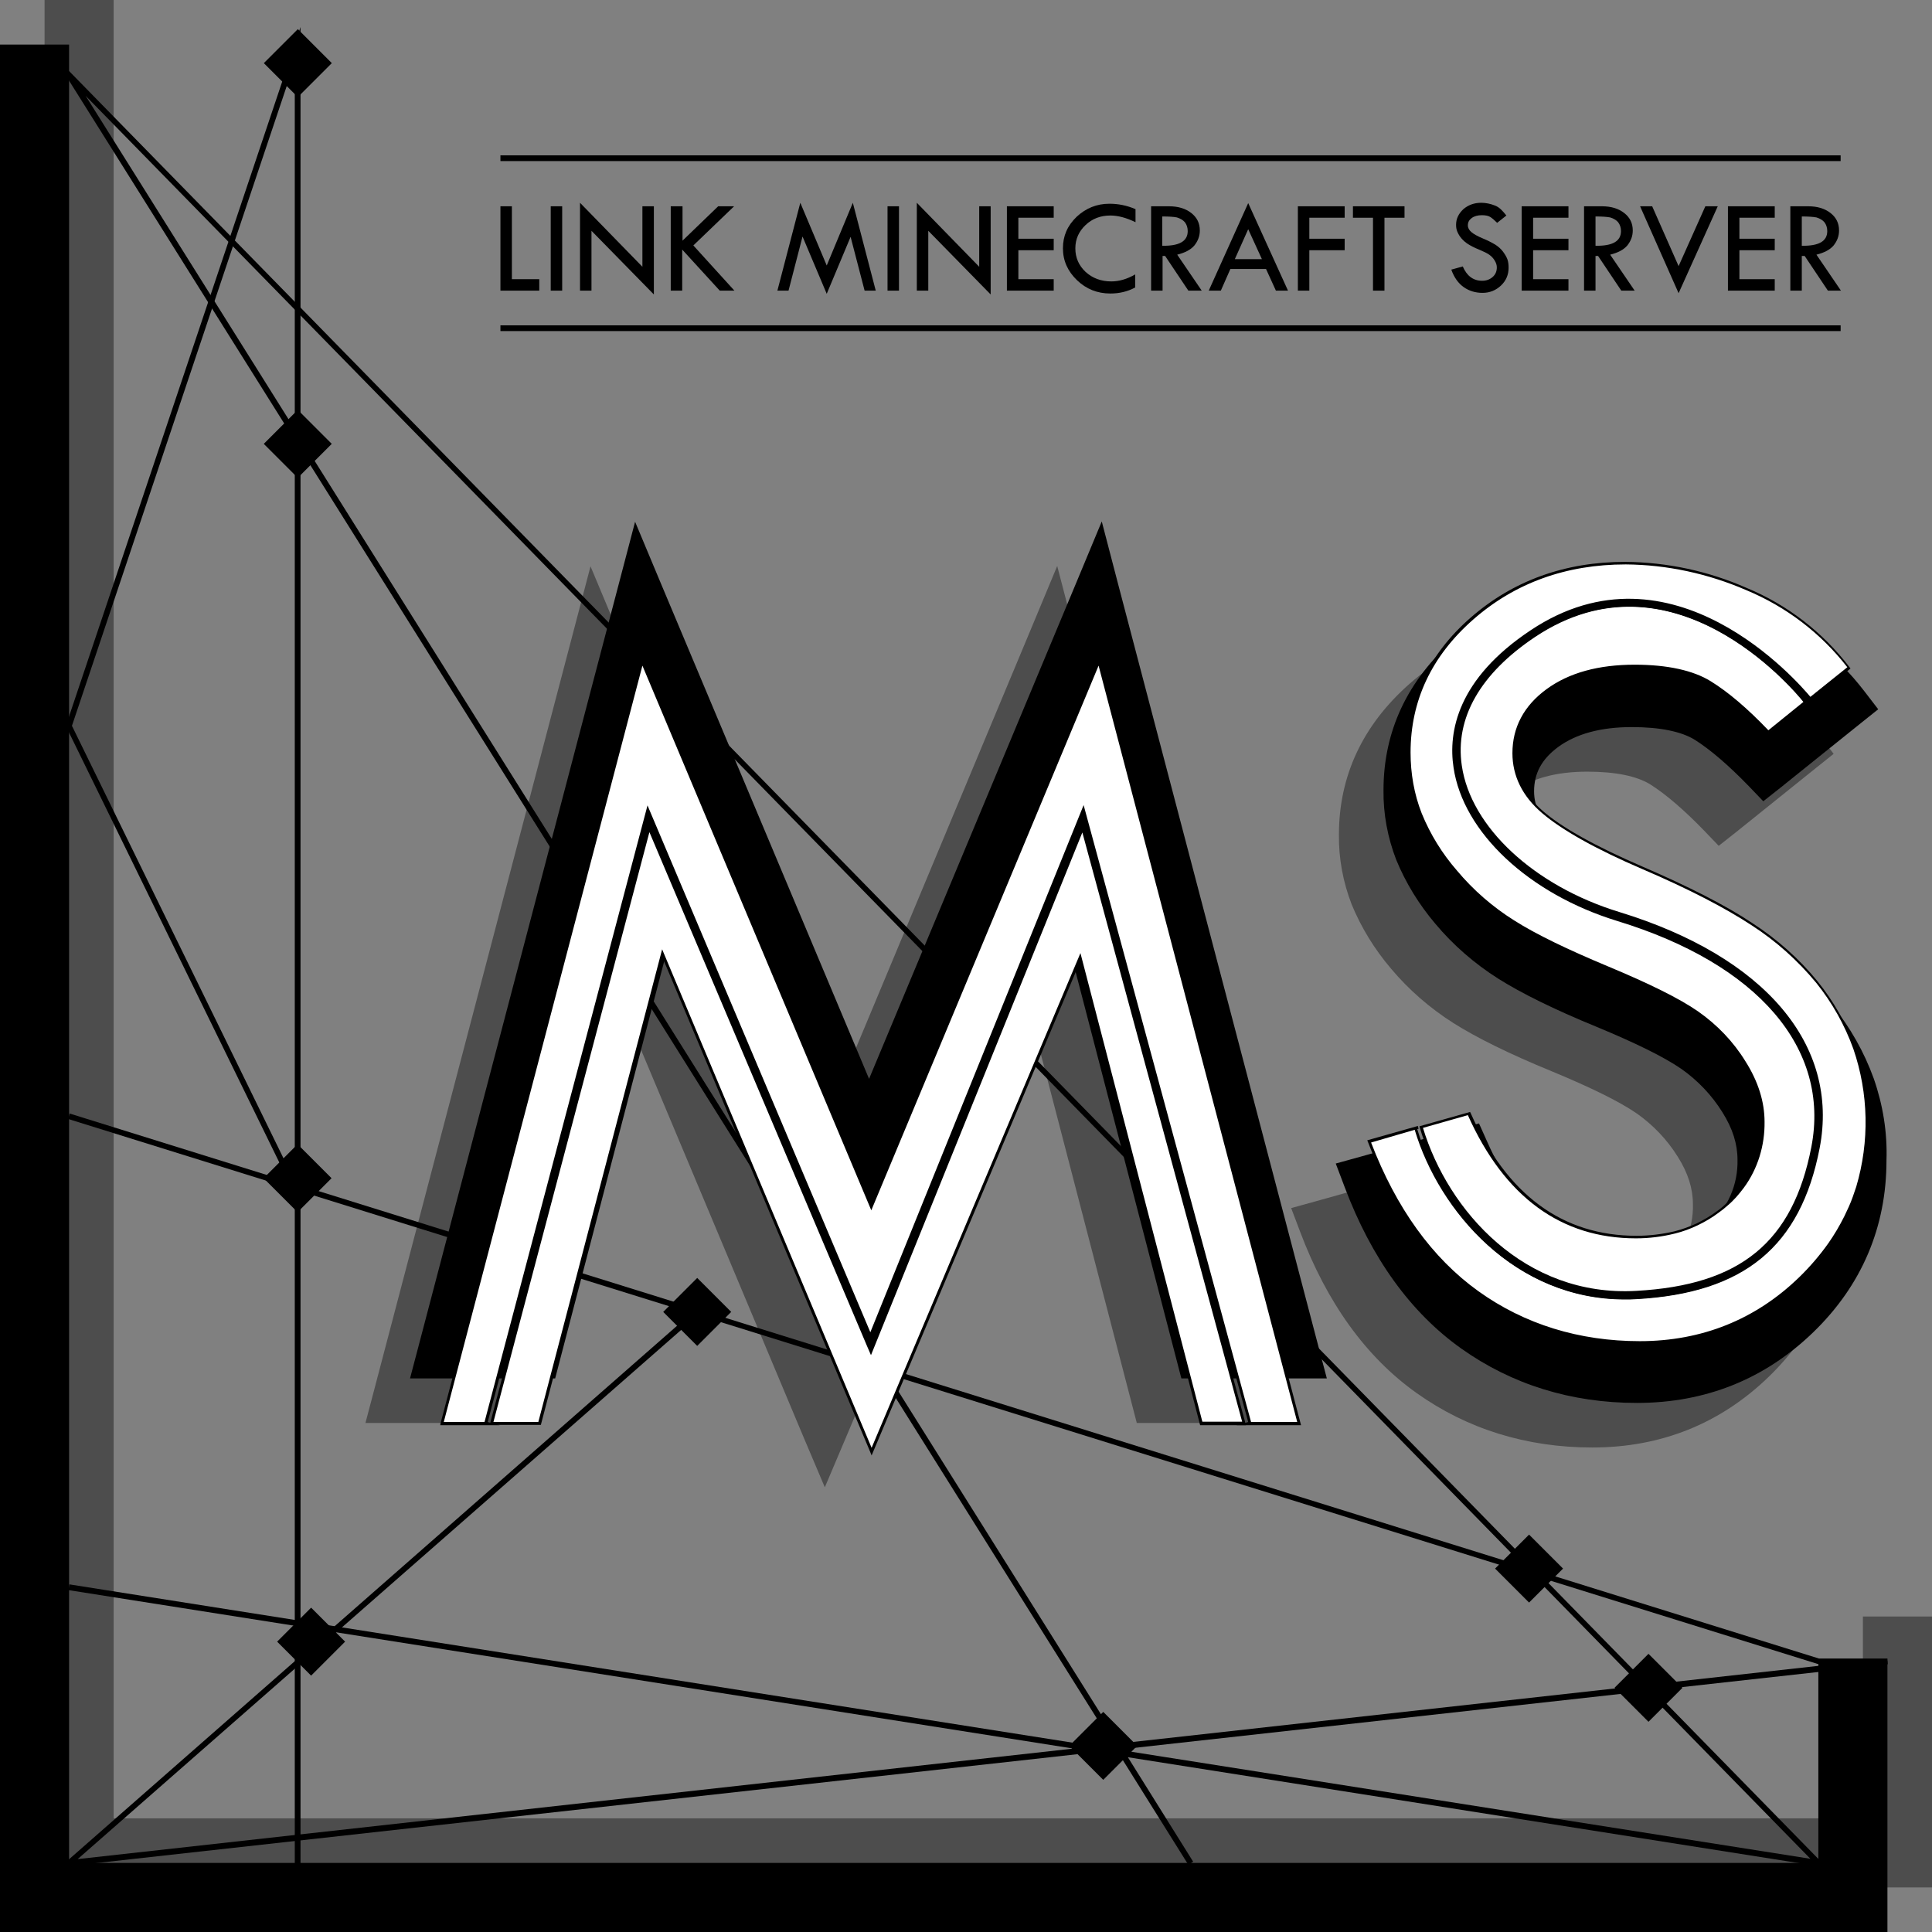 <?xml version="1.0" encoding="utf-8"?>
<!-- Generator: Adobe Illustrator 25.2.1, SVG Export Plug-In . SVG Version: 6.00 Build 0)  -->
<svg version="1.1" id="图层_1" xmlns="http://www.w3.org/2000/svg" xmlns:xlink="http://www.w3.org/1999/xlink" x="0px" y="0px"
	 viewBox="0 0 606.9 606.9" style="enable-background:new 0 0 606.9 606.9;" xml:space="preserve">
<rect x="0" y="0" width="606.9" height="606.9" fill="#808080" stroke="none"/>
<style type="text/css">
	.st0{opacity:0.4;}
	.st1{fill:#FFFFFF;}
	.st2{enable-background:new    ;}
</style>
<g>
	<g id="图层_1_1_">
		<g class="st0">
			<polygon points="585.2,507.8 585.2,571.2 35.7,571.2 35.7,21.7 35.7,21.7 35.7,0 14,0 14,408 14,592.9 199,592.9 606.9,592.9 
				606.9,507.8 			"/>
		</g>
		<polygon points="571.2,521.8 571.2,585.2 21.7,585.2 21.7,35.7 21.7,35.7 21.7,14 0,14 0,422 0,606.9 185,606.9 592.9,606.9 
			592.9,521.8 		"/>
		<path d="M94.4,589.5h-1.8V375.1l-71.9-147l0.1-0.4L94.4,8.5V589.5z M22.6,228l70,143.1V19.5L22.6,228z"/>
		<path d="M573.8,586.6l-2.7-0.4L354.3,552l20.5,32.8l-1.5,1l-21.4-34.2L21.5,499.5l0.3-1.8l328.9,51.9L16.4,16.9L573.8,586.6z
			 M353,549.9l215.7,34L26.9,30.1L353,549.9z"/>
		<path d="M18.9,586.5l198.3-174l-195.8-61l0.5-1.7l549.5,171.2h21.5l0.1,1.8L18.9,586.5z M219.3,413.1L24.4,584l552.2-61.3H571
			L219.3,413.1z"/>
		<rect x="211.5" y="404.6" transform="matrix(0.707 -0.707 0.707 0.707 -227.243 275.591)" width="15.1" height="15.1"/>
		<rect x="510.4" y="522.7" transform="matrix(0.707 -0.707 0.707 0.707 -223.238 521.495)" width="15.1" height="15.1"/>
		<rect x="472.9" y="485.2" transform="matrix(0.707 -0.707 0.707 0.707 -207.725 484.045)" width="15.1" height="15.1"/>
		<rect x="86" y="131.9" transform="matrix(0.707 -0.707 0.707 0.707 -71.194 106.975)" width="15.1" height="15.1"/>
		<rect x="339.1" y="540.9" transform="matrix(0.707 -0.707 0.707 0.707 -286.271 405.76)" width="15.1" height="15.1"/>
		<rect x="90.2" y="508.2" transform="matrix(0.707 -0.707 0.707 0.707 -336.013 220.165)" width="15.1" height="15.1"/>
		<rect x="86" y="12.3" transform="matrix(0.707 -0.707 0.707 0.707 13.384 71.937)" width="15.1" height="15.1"/>
		<rect x="86" y="362.6" transform="matrix(0.707 -0.707 0.707 0.707 -234.36 174.554)" width="15.1" height="15.1"/>
		<g class="st0">
			<path d="M574.6,352.8c-3-8.3-7.4-16.1-13-23c-6.2-7.6-13.6-14.3-21.9-19.6c-8.6-5.7-20.5-11.8-35.6-18.3
				c-14-6-23.9-11.5-29.5-16.3c-4.5-3.9-6.7-8.2-6.7-13c0-5.7,2.4-10.1,7.5-13.9c5.7-4.2,13.5-6.3,23.2-6.3c8.9,0,15.6,1.4,19.8,4
				c4.9,3.1,10.6,8,16.9,14.5l4.6,4.8l5.2-4.1l25.4-20.4l5.5-4.4l-4.3-5.6c-9.1-11.9-21.2-21.2-35-27c-12.9-5.6-26.8-8.6-40.9-8.7
				c-20.6,0-38.4,6.5-52.9,19.2c-14.8,13-22.3,29-22.3,47.5c-0.1,7.5,1.3,14.9,4,21.9c3,7.3,7.2,14.1,12.3,20.1
				c5.6,6.7,12.3,12.5,19.7,17.2c7.3,4.6,17.6,9.7,30.8,15.1c12.3,5.1,21.3,9.5,26.8,13.3c5.1,3.6,9.5,8.2,12.8,13.5
				c3.3,5.2,4.8,10.1,4.8,15c0.2,7.8-3.1,15.4-9,20.5c-6.3,5.7-14,8.4-23.7,8.4c-20.6,0-35.7-11.3-45.9-34.5l-2.6-5.8l-6,1.7
				l-31.4,8.8l-7.6,2.1l2.8,7.4c8.4,22.3,20.7,39.4,36.6,50.7s34.5,17.1,55.2,17.1c21.6,0,40.2-7.5,55.4-22.2s23-33,23-54
				C578.9,369.8,577.5,361.1,574.6,352.8z"/>
			<polygon points="337.5,198.5 332.1,177.8 323.9,197.5 259,352.9 193.7,197.5 185.5,177.9 180.1,198.5 117.2,437.9 114.8,447 
				124.2,447 154.8,447 160.4,447 161.8,441.6 195,314.6 252.4,451.4 259.1,467.2 265.8,451.4 323,315.9 355.7,441.6 357.1,447 
				362.6,447 393.4,447 402.8,447 400.4,437.9 			"/>
		</g>
		<path d="M588.6,338.8c-3-8.3-7.4-16.1-13-23c-6.2-7.6-13.6-14.3-21.9-19.6c-8.6-5.7-20.5-11.8-35.6-18.3
			c-14-6-23.9-11.5-29.5-16.3c-4.5-3.9-6.7-8.2-6.7-13c0-5.7,2.4-10.1,7.5-13.9c5.7-4.2,13.5-6.3,23.2-6.3c8.9,0,15.6,1.4,19.8,4
			c4.9,3.1,10.6,8,16.9,14.5l4.6,4.8l5.2-4.1l25.4-20.4l5.5-4.4l-4.3-5.6c-9.1-11.9-21.2-21.2-35-27c-12.9-5.6-26.8-8.6-40.9-8.7
			c-20.6,0-38.4,6.5-52.9,19.2c-14.8,13-22.3,29-22.3,47.5c-0.1,7.5,1.3,14.9,4,21.9c3,7.3,7.2,14.1,12.3,20.1
			c5.6,6.7,12.3,12.5,19.7,17.2c7.3,4.6,17.6,9.7,30.8,15.1c12.3,5.1,21.3,9.5,26.8,13.3c5.1,3.6,9.5,8.2,12.8,13.5
			c3.3,5.2,4.8,10.1,4.8,15c0.2,7.8-3.1,15.4-9,20.5c-6.3,5.7-14,8.4-23.7,8.4c-20.6,0-35.7-11.3-45.9-34.5l-2.6-5.8l-6,1.7
			l-31.4,8.8l-7.6,2.1l2.8,7.4c8.4,22.3,20.7,39.4,36.6,50.7s34.5,17.1,55.2,17.1c21.6,0,40.2-7.5,55.4-22.2s23-33,23-54
			C592.9,355.8,591.5,347.1,588.6,338.8z"/>
		<polygon points="351.5,184.5 346.1,163.8 337.9,183.5 273,338.9 207.7,183.5 199.5,163.9 194.1,184.5 131.2,423.9 128.8,433 
			138.2,433 168.8,433 174.4,433 175.8,427.6 209,300.6 266.4,437.4 273.1,453.2 279.8,437.4 337,301.9 369.7,427.6 371.1,433 
			376.6,433 407.4,433 416.8,433 414.4,423.9 		"/>
		<polygon class="st1" points="408.1,447.2 345.2,207.8 273.8,379.1 201.8,207.8 138.9,447.2 153.6,447.2 152.7,447 203.5,254.5 
			273.5,419.8 340.4,254.4 392.6,447 391.8,447.2 		"/>
		<path d="M408.7,447.7h-20.3l3.7-1l-51.8-190.8L273.5,421l-69.9-165.1l-50.4,190.8l3.8,1h-18.7l0.1-0.6l63.2-240.7l72.1,171.6
			l71.6-171.6l0.3,1.3L408.7,447.7z M393,446.7h14.5l-62.4-237.6l-71.4,171.1l-71.9-171.1l-62.4,237.6h12.8l51.2-193.7l70,165.5
			l67-165.6L393,446.7z"/>
		<polygon class="st1" points="339.3,300.9 377.4,447.2 390.8,447.2 340.1,260.1 273.5,424.5 272.7,422.5 203.9,260 154.5,447.2 
			169.5,447.2 208.1,299.6 273.8,456 		"/>
		<path d="M273.8,457.2l-0.4-1L208.2,301l-38.3,146.6h-16l0.1-0.6l49.8-188.4l69.7,164.7l66.6-164.6l51.3,189H377l-37.8-145.4
			L273.8,457.2z M208,298.2l0.5,1.2l65.3,155.4l65.6-155.4l38.3,147.2h12.5L340,261.5l-66.4,164.2l-1.3-3L204,261.4l-49,185.3h14.1
			L208,298.2z"/>
		<path class="st1" d="M446.1,255.7c2.7,6.6,6.5,12.7,11.1,18.1c5.1,6.1,11.2,11.4,18,15.7c6.9,4.4,16.8,9.2,29.7,14.5
			s22.3,9.9,28.2,14c5.9,4.1,11,9.4,14.8,15.6c4,6.3,6,12.6,6,18.8c0.2,7.3-2.1,14.5-6.4,20.4c-1.5,2-3.2,3.8-5,5.5
			c-1,0.8-1.9,1.7-2.9,2.4c-2,1.5-4.2,2.8-6.4,3.8c-2.3,1.1-4.7,1.9-7.1,2.6c-3.9,1-8,1.5-12,1.4c-23.6,0-41.1-12.9-52.5-38.8
			l-15.1,4.2c7.8,26.4,32.2,54,67.5,52c33-1.8,49.5-15.5,55.4-45.6c6-31.2-16.9-58-61.4-71.6c-27.6-8.4-48.1-27.6-51.1-47.8
			c-1.6-11.1,1.2-27.4,24-42.6c46.3-31,86.9,20.3,87.6,21.2l12.4-9.8c-8.4-10.9-19.4-19.4-32.1-24.7c-12-5.2-25-8-38.1-8.1
			c-18.9,0-34.9,5.8-48.2,17.4c-13.2,11.6-19.8,25.6-19.8,42.1C442.6,243,443.8,249.5,446.1,255.7z"/>
		<path d="M510.4,406.6c-33.7,0-56.9-26.7-64.4-52.4l-0.1-0.4l15.9-4.5l0.2,0.4c11.3,25.6,28.8,38.5,52.1,38.5c4,0,8-0.5,11.9-1.4
			c2.4-0.6,4.8-1.5,7-2.5c2.2-1.1,4.3-2.3,6.3-3.8c1-0.7,2-1.5,2.9-2.4c1.8-1.6,3.5-3.4,4.9-5.4c4.2-5.9,6.5-12.9,6.3-20.2
			c0-6.1-2-12.4-5.9-18.6c-3.8-6.1-8.8-11.3-14.7-15.4c-5.8-4-15.3-8.8-28.1-14s-22.8-10.1-29.8-14.5c-6.8-4.3-12.9-9.6-18.1-15.8
			c-4.7-5.5-8.5-11.6-11.2-18.3l0,0c-2.4-6.2-3.6-12.8-3.6-19.5c0-16.5,6.7-30.8,20-42.4s29.6-17.5,48.5-17.5
			c13.2,0.1,26.2,2.9,38.2,8.2c12.8,5.3,23.9,13.9,32.3,24.9l0.3,0.4l-13,10.4l-0.3-0.4c-0.4-0.5-41-51.8-87-21.1
			c-22.6,15.1-25.4,31.3-23.8,42.2c3,20,23.3,39,50.8,47.4c44.7,13.7,67.7,40.6,61.7,72.1c-5.9,30.4-22.6,44.1-55.8,46
			C512.9,406.5,511.6,406.6,510.4,406.6z M447,354.3c7.9,26.1,32,53.2,67,51.2c32.7-1.8,49.2-15.3,55-45.2c6-31-16.8-57.5-61-71
			c-27.7-8.5-48.4-27.8-51.4-48.2c-1.7-11.2,1.2-27.8,24.2-43.1c44.5-29.7,84.1,16.4,87.9,20.9l11.6-9.3
			c-8.3-10.7-19.2-19-31.7-24.2c-12-5.2-24.9-8-37.9-8.1c-18.7,0-34.8,5.8-47.9,17.3s-19.7,25.5-19.7,41.8c0,6.5,1.1,13,3.5,19.1
			l0,0c2.7,6.6,6.4,12.6,11.1,18c5.1,6.1,11.2,11.4,17.9,15.6c6.9,4.4,16.9,9.2,29.6,14.5s22.3,10,28.2,14.1
			c6,4.2,11.1,9.5,14.9,15.7c4,6.3,6,12.7,6,19c0.1,7.4-2.1,14.7-6.5,20.7c-1.5,2-3.1,3.9-5,5.5c-1,0.9-2,1.7-3,2.4
			c-2,1.5-4.2,2.8-6.5,3.9c-2.3,1.1-4.7,2-7.2,2.6c-4,1-8.1,1.5-12.2,1.5c-23.5,0-41.3-13-52.8-38.7L447,354.3z"/>
		<path class="st1" d="M579.8,382.3c0.5-1,1-2,1.4-3c0.9-2,1.6-4.1,2.3-6.2c4.2-14.3,3.8-29.5-1-43.6c-2.7-7.6-6.7-14.7-11.8-20.9
			c-5.8-7.1-12.6-13.2-20.3-18.1c-8.2-5.5-19.7-11.4-34.5-17.7s-25.2-12.2-31.3-17.5c-6.1-5.3-9.2-11.5-9.2-18.4
			c0-8,3.5-14.6,10.5-19.7c7-5.1,16.2-7.6,27.5-7.6c10.3,0,18.2,1.7,23.7,5.1c5.5,3.4,11.6,8.6,18.3,15.6l12.4-9.9l-0.7,0.5
			c-0.4-0.5-40-50.9-85.2-20.8c-17.4,11.6-25.4,25.8-23.2,40.9c2.9,19.5,22.9,38.1,49.8,46.3c45.4,13.9,68.8,41.4,62.6,73.6
			c-5.9,30.7-23.5,45.2-57,47.1c-1.2,0.1-2.5,0.1-3.7,0.1c-34.3,0-58-27.2-65.7-53.4l0.9-0.3l-15.4,4.3c7.9,21.1,19.3,36.8,34,47.4
			c14.7,10.5,31.7,15.8,51,15.8c19.7,0,36.5-6.7,50.4-20.2c3.4-3.2,6.4-6.8,9.1-10.6C576.6,388.2,578.3,385.3,579.8,382.3z"/>
		<path d="M515.1,422.2c-19.3,0-36.5-5.3-51.2-15.9s-26.2-26.5-34.2-47.6l-0.2-0.5l15.9-4.5l0.2,0.9l-0.4,0.1
			c7.6,25.5,31.2,52.7,65.2,52.7c1.2,0,2.4,0,3.6-0.1c33.3-1.8,50.7-16.2,56.6-46.7c6.2-32-17.1-59.3-62.3-73.1
			c-27.1-8.3-47.2-27-50.1-46.7c-2.3-15.3,5.8-29.6,23.4-41.3c43.5-29,81.8,16.1,85.5,20.6l0.3-0.3l0.5,0.7l-12.7,10.2l-0.3-0.3
			c-6.7-6.9-12.8-12.1-18.2-15.5s-13.3-5.1-23.4-5.1c-11.1,0-20.3,2.5-27.2,7.6s-10.4,11.5-10.4,19.3c0,6.8,3,12.9,9,18.1
			s16.6,11.1,31.2,17.4s26.4,12.3,34.6,17.8c7.7,5,14.6,11.1,20.4,18.2c5.1,6.3,9.1,13.4,11.9,21c4.9,14.2,5.2,29.5,1,43.8
			c-0.7,2.1-1.4,4.2-2.3,6.3c-0.4,1-0.9,2-1.4,3c-1.5,3-3.2,6-5.2,8.7c-2.7,3.9-5.8,7.5-9.1,10.8C552,415.4,534.9,422.2,515.1,422.2
			z M430.7,358.9c7.9,20.6,19.2,36.3,33.7,46.7s31.7,15.7,50.7,15.7c19.5,0,36.4-6.8,50.1-20.1c3.3-3.2,6.4-6.8,9.1-10.6
			c1.9-2.7,3.6-5.6,5.1-8.6c0.5-1,0.9-2,1.4-3c0.9-2,1.6-4.1,2.3-6.2c4.2-14.2,3.9-29.3-0.9-43.3c-2.7-7.5-6.7-14.6-11.7-20.8
			c-5.8-7-12.6-13.1-20.2-18c-8.2-5.4-19.7-11.4-34.4-17.7s-25.3-12.3-31.5-17.6s-9.3-11.7-9.3-18.8c0-8.1,3.6-14.9,10.7-20.1
			s16.4-7.7,27.7-7.7c10.3,0,18.4,1.8,23.9,5.2s11.5,8.5,18.1,15.4l11-8.9c-3.5-4.4-41.4-49-84.3-20.4c-17.2,11.5-25.2,25.5-23,40.4
			c2.8,19.3,22.7,37.8,49.5,46c45.7,14,69.2,41.7,62.9,74.2c-6,30.9-23.7,45.5-57.5,47.4c-1.2,0.1-2.5,0.1-3.7,0.1
			c-34.4,0-58.3-27.6-66-53.3L430.7,358.9z"/>
		<g class="st2">
			<path d="M157.2,64.8h3.6v22.9h8.6v3.6h-12.2V64.8z"/>
			<path d="M173,64.8h3.6v26.5H173V64.8z"/>
			<path d="M182.2,63.7l19.6,20.1V64.8h3.6v27.7l-19.6-20v18.8h-3.6V63.7z"/>
			<path d="M210.8,64.8h3.6v10.8l11.2-10.8h5l-12.8,12.3l12.9,14.2h-4.6l-11.8-12.9v12.9h-3.6V64.8z"/>
			<path d="M267.9,63.7l7.2,27.6h-3.5l-4.4-16.9l-7.5,17.9l-7.6-18l-4.4,17h-3.5l7.2-27.6l8.3,19.7L267.9,63.7z"/>
			<path d="M278.8,64.8h3.6v26.5h-3.6V64.8z"/>
			<path d="M288,63.7l19.6,20.1V64.8h3.6v27.7l-19.6-20v18.8H288V63.7z"/>
			<path d="M316.3,64.8H331v3.6h-11.1V75H331v3.6h-11.1v9.1H331v3.6h-14.7V64.8z"/>
			<path d="M356.7,65.7v4.1c-2.9-1.4-5.5-2.1-7.9-2.1c-3.1,0-5.7,1-7.8,3c-2.1,2-3.2,4.4-3.2,7.3c0,3,1.1,5.4,3.2,7.4
				c2.2,2,4.9,3,8.1,3c2.4,0,4.9-0.7,7.5-2.2v4.1c-2.4,1.3-5,1.9-7.8,1.9c-4.1,0-7.6-1.4-10.5-4.2c-2.9-2.8-4.4-6.1-4.4-10
				c0-3.9,1.4-7.1,4.3-9.9c2.9-2.7,6.3-4.1,10.3-4.1C351.2,64,353.9,64.5,356.7,65.7z"/>
			<path d="M361.5,64.8h5.7c2.9,0,5.2,0.7,7,2.1s2.7,3.2,2.7,5.5c0,1.8-0.6,3.3-1.7,4.7c-1.2,1.4-3,2.3-5.4,2.9l7.7,11.3h-4.2
				L366,80.4h-0.8v10.9h-3.6V64.8z M365.1,68v9.2c5.3,0.1,8-1.4,8-4.6c0-1.1-0.3-2-0.9-2.8c-0.6-0.7-1.5-1.2-2.5-1.5
				C368.7,68.1,367.2,68,365.1,68z"/>
			<path d="M392.1,63.8l12.5,27.5h-3.8l-3.1-6.8h-11.2l-3,6.8h-3.8L392.1,63.8z M392.1,72l-4.2,9.4h8.5L392.1,72z"/>
			<path d="M407.7,64.8h14.7v3.6h-11.1V75h11.1v3.6h-11.1v12.7h-3.6V64.8z"/>
			<path d="M425,64.8h16.2v3.6h-6.3v22.9h-3.6V68.4H425V64.8z"/>
			<path d="M473.2,67.7l-2.9,2.3c-0.8-0.8-1.5-1.4-2.1-1.8c-0.6-0.4-1.5-0.6-2.7-0.6c-1.3,0-2.4,0.3-3.2,0.9
				c-0.8,0.6-1.2,1.3-1.2,2.3c0,0.8,0.4,1.5,1.1,2.1c0.7,0.6,1.9,1.3,3.6,2c1.7,0.7,3,1.4,4,2c0.9,0.6,1.7,1.3,2.3,2.1
				s1.1,1.6,1.4,2.4c0.3,0.8,0.4,1.7,0.4,2.7c0,2.2-0.8,4.1-2.4,5.6s-3.5,2.3-5.8,2.3c-2.2,0-4.2-0.6-5.9-1.8c-1.7-1.2-3-3-3.9-5.5
				l3.6-1c1.3,3,3.3,4.5,6.1,4.5c1.3,0,2.4-0.4,3.3-1.2c0.9-0.8,1.3-1.8,1.3-3c0-0.7-0.2-1.4-0.7-2.2s-1-1.3-1.7-1.8s-1.8-1-3.2-1.6
				c-1.5-0.6-2.6-1.2-3.4-1.7s-1.5-1.1-2.1-1.8s-1-1.4-1.3-2.1c-0.3-0.7-0.4-1.4-0.4-2.2c0-1.9,0.8-3.5,2.3-4.9c1.5-1.3,3.4-2,5.6-2
				c1.4,0,2.9,0.3,4.4,0.9S472.2,66.5,473.2,67.7z"/>
			<path d="M478,64.8h14.7v3.6h-11.1V75h11.1v3.6h-11.1v9.1h11.1v3.6H478V64.8z"/>
		</g>
		<g class="st2">
			<path d="M497.5,64.8h5.7c2.9,0,5.2,0.7,7,2.1s2.7,3.2,2.7,5.5c0,1.8-0.6,3.3-1.7,4.7c-1.2,1.4-3,2.3-5.4,2.9l7.7,11.3h-4.2
				L502,80.4h-0.8v10.9h-3.6V64.8z M501.2,68v9.2c5.3,0.1,8-1.4,8-4.6c0-1.1-0.3-2-0.9-2.8c-0.6-0.7-1.5-1.2-2.5-1.5
				C504.7,68.1,503.2,68,501.2,68z"/>
		</g>
		<g class="st2">
			<path d="M515.2,64.8h3.8l8.3,18.8l8.4-18.8h3.9l-12.3,27.3L515.2,64.8z"/>
			<path d="M542.8,64.8h14.7v3.6h-11.1V75h11.1v3.6h-11.1v9.1h11.1v3.6h-14.7V64.8z"/>
			<path d="M562.3,64.8h5.7c2.9,0,5.2,0.7,7,2.1s2.7,3.2,2.7,5.5c0,1.8-0.6,3.3-1.7,4.7c-1.2,1.4-3,2.3-5.4,2.9l7.7,11.3h-4.1
				l-7.3-10.9H566v10.9h-3.6V64.8z M566,68v9.2c5.3,0.1,8-1.4,8-4.6c0-1.1-0.3-2-0.9-2.8c-0.6-0.7-1.5-1.2-2.5-1.5
				C569.5,68.1,568,68,566,68z"/>
		</g>
		<rect x="157.2" y="102.2" width="421" height="1.8"/>
		<rect x="157.2" y="48.8" width="421" height="1.8"/>
	</g>
</g>
</svg>
